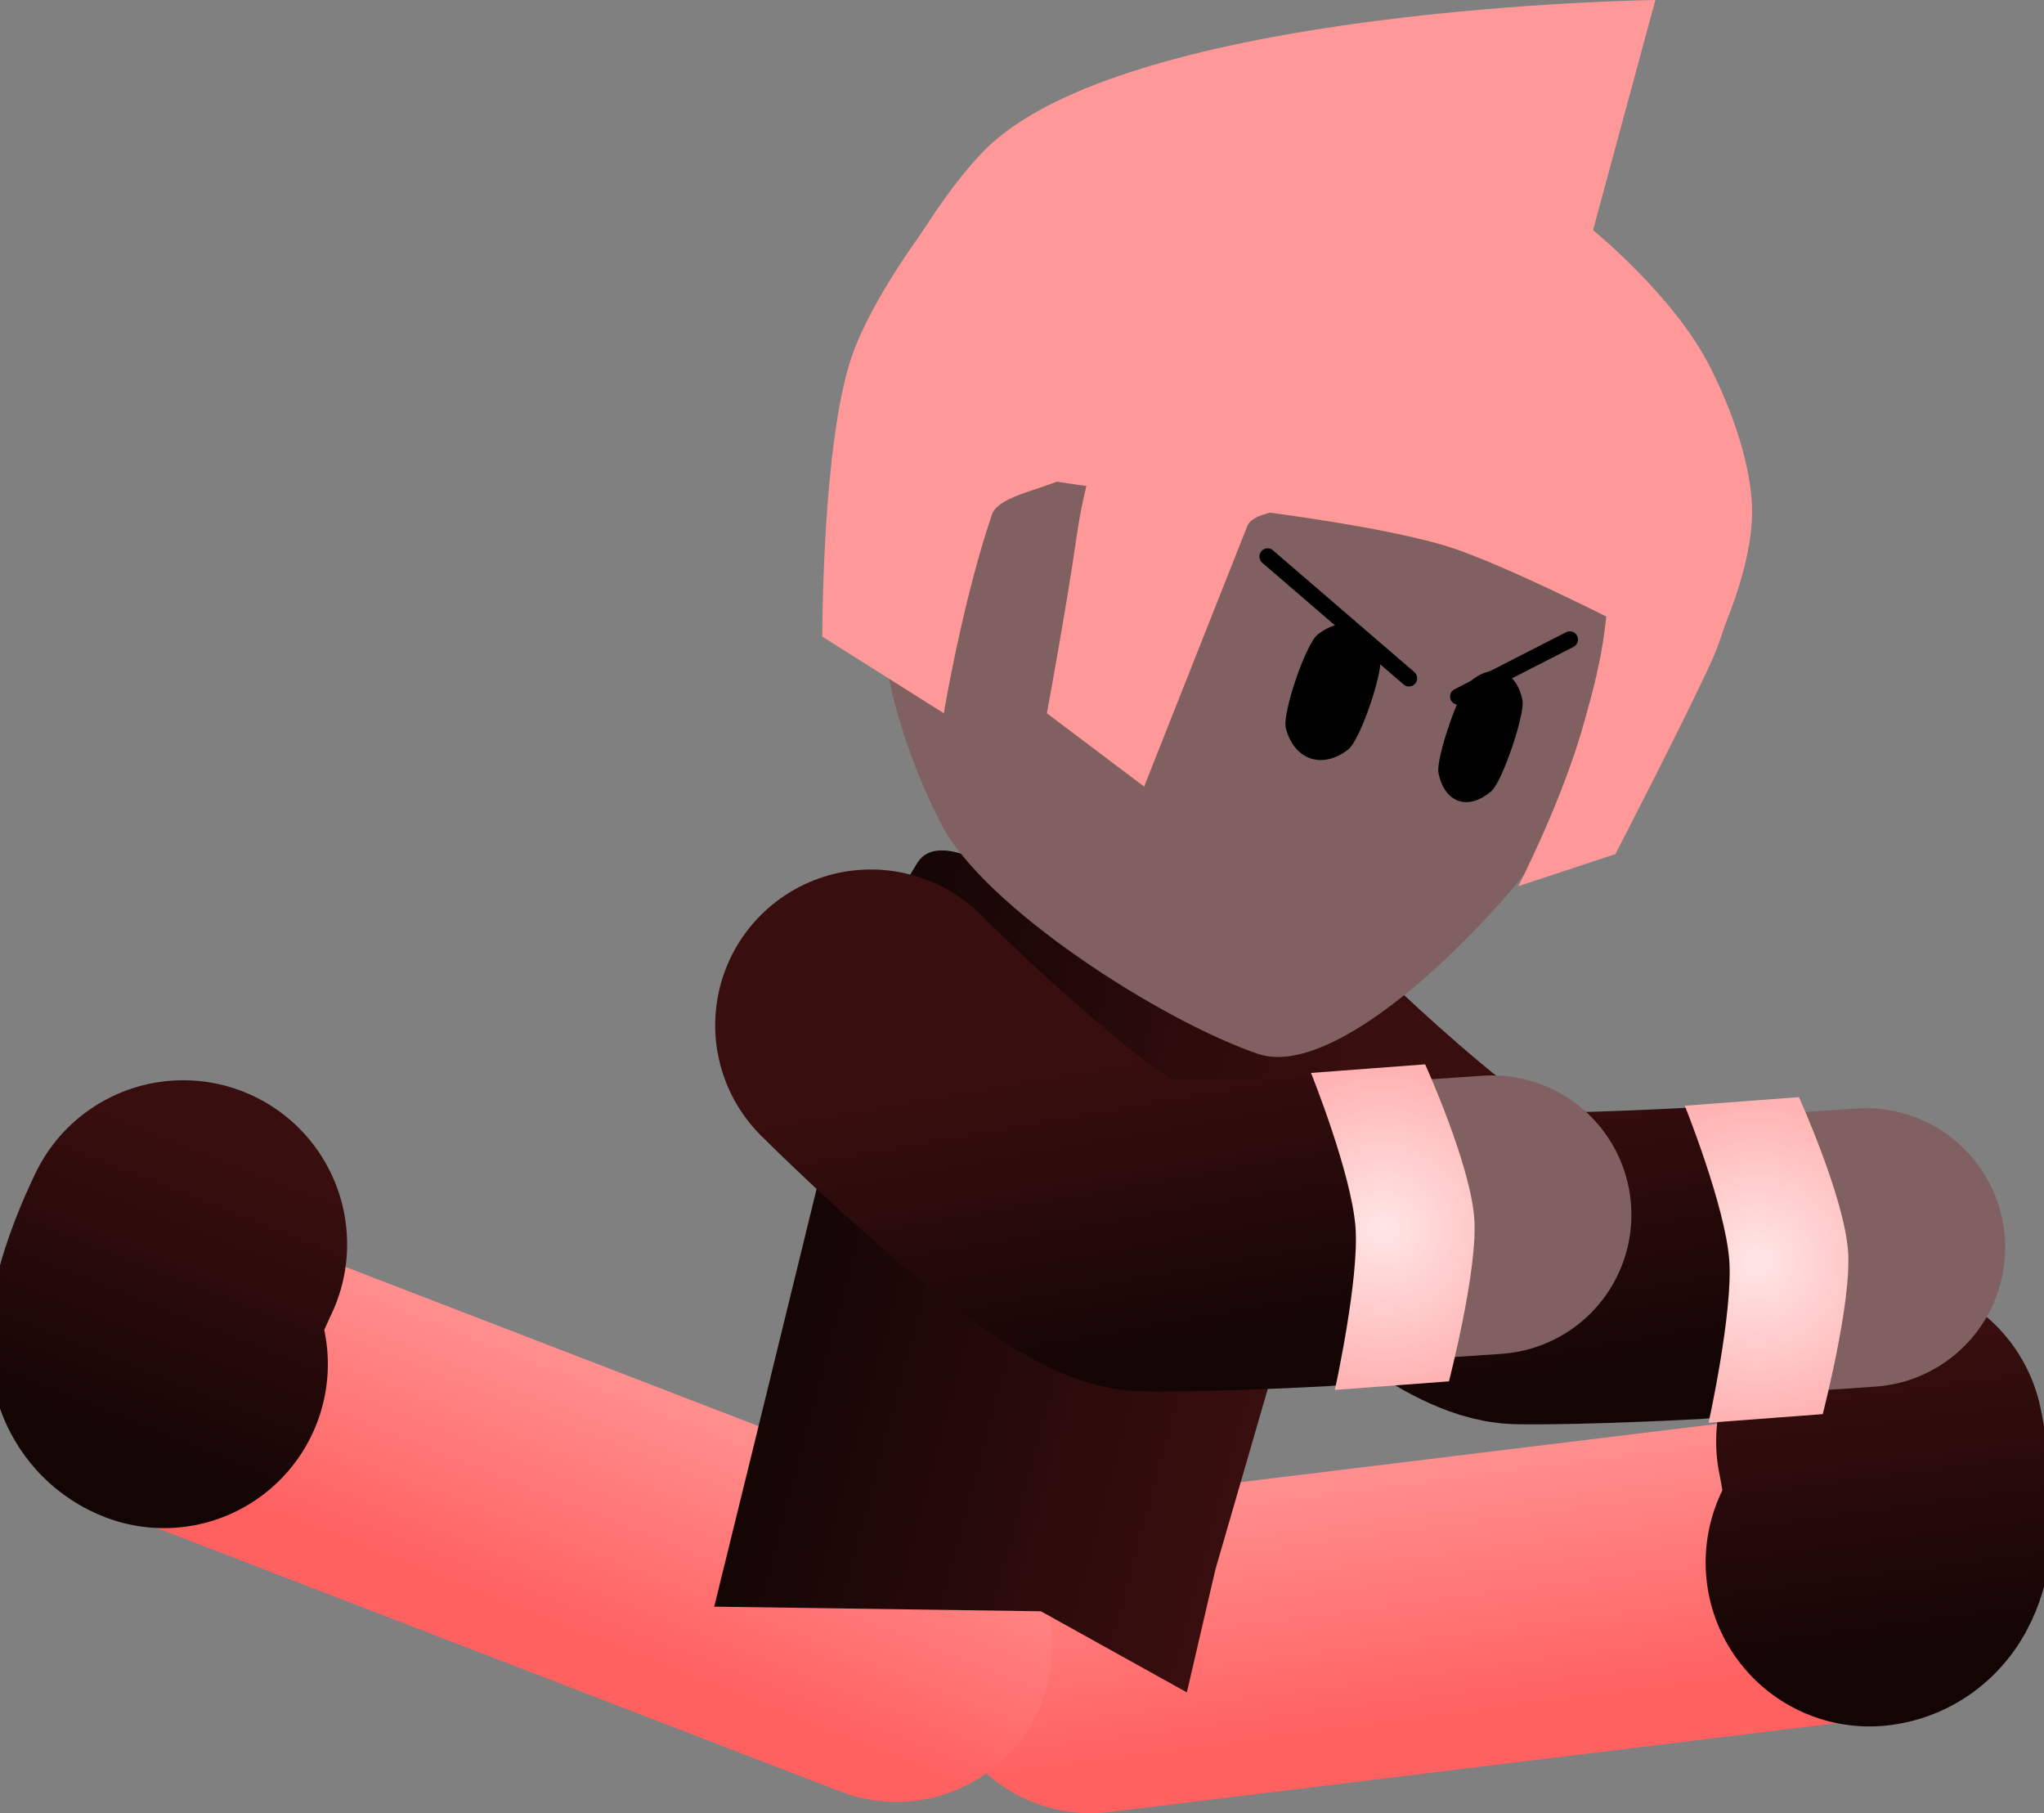 <svg version="1.1" xmlns="http://www.w3.org/2000/svg" xmlns:xlink="http://www.w3.org/1999/xlink" width="62.345" height="55.295" viewBox="0,0,62.345,55.295"><rect x="0" y="0" width="62.345" height="55.295" fill="#808080" stroke="none"/><defs><linearGradient x1="257.22" y1="193.467" x2="255.983" y2="184.047" gradientUnits="userSpaceOnUse" id="color-1"><stop offset="0" stop-color="#ff6161"/><stop offset="1" stop-color="#ff9999"/></linearGradient><linearGradient x1="269.117" y1="192.165" x2="267.815" y2="182.25" gradientUnits="userSpaceOnUse" id="color-2"><stop offset="0" stop-color="#140505"/><stop offset="1" stop-color="#390e0e"/></linearGradient><linearGradient x1="225.92" y1="189.982" x2="229.415" y2="181.148" gradientUnits="userSpaceOnUse" id="color-3"><stop offset="0" stop-color="#ff6161"/><stop offset="1" stop-color="#ff9999"/></linearGradient><linearGradient x1="214.699" y1="185.82" x2="218.378" y2="176.521" gradientUnits="userSpaceOnUse" id="color-4"><stop offset="0" stop-color="#140505"/><stop offset="1" stop-color="#390e0e"/></linearGradient><linearGradient x1="255.182" y1="184.48" x2="253.529" y2="175.125" gradientUnits="userSpaceOnUse" id="color-5"><stop offset="0" stop-color="#140505"/><stop offset="1" stop-color="#390e0e"/></linearGradient><radialGradient cx="264.856" cy="179.88" r="4.847" gradientUnits="userSpaceOnUse" id="color-6"><stop offset="0" stop-color="#ffe6e6"/><stop offset="1" stop-color="#ffb3b3"/></radialGradient><linearGradient x1="235.673" y1="178.612" x2="250.317" y2="182.563" gradientUnits="userSpaceOnUse" id="color-7"><stop offset="0" stop-color="#140505"/><stop offset="1" stop-color="#390e0e"/></linearGradient><linearGradient x1="238.487" y1="157.341" x2="259.961" y2="164.658" gradientUnits="userSpaceOnUse" id="color-8"><stop offset="0" stop-color="#ffd499"/><stop offset="1" stop-color="#ffd599"/></linearGradient><linearGradient x1="243.782" y1="183.48" x2="242.129" y2="174.125" gradientUnits="userSpaceOnUse" id="color-9"><stop offset="0" stop-color="#140505"/><stop offset="1" stop-color="#390e0e"/></linearGradient><radialGradient cx="253.456" cy="178.88" r="4.847" gradientUnits="userSpaceOnUse" id="color-10"><stop offset="0" stop-color="#ffe6e6"/><stop offset="1" stop-color="#ffb3b3"/></radialGradient></defs><g transform="translate(-211.263,-141.407)"><g data-paper-data="{&quot;isPaintingLayer&quot;:true}" fill-rule="nonzero" stroke-linejoin="miter" stroke-miterlimit="10" stroke-dasharray="" stroke-dashoffset="0" style="mix-blend-mode: normal"><g fill="none" stroke-linecap="round"><path d="M268.615,185.355c0,0 0.775,3.557 -0.321,3.691c-2.702,0.33 -7.817,0.955 -10.828,1.323c-4.287,0.524 -12.942,1.582 -12.942,1.582" stroke="url(#color-1)" stroke-width="9.5"/><path d="M268.608,185.364c0,0 0.775,3.557 -0.321,3.691" stroke="url(#color-2)" stroke-width="10"/></g><g data-paper-data="{&quot;index&quot;:null}" fill="none" stroke-linecap="round"><path d="M238.604,191.607c0,0 -8.136,-3.135 -12.166,-4.688c-2.831,-1.091 -7.64,-2.944 -10.179,-3.923c-1.031,-0.397 0.588,-3.658 0.588,-3.658" stroke="url(#color-3)" stroke-width="9.5"/><path d="M216.263,183.007c-1.031,-0.397 0.588,-3.658 0.588,-3.658" stroke="url(#color-4)" stroke-width="10"/></g><g><path d="M268.173,179.452c0,0 -6.593,0.485 -10.245,0.413c-3.747,-0.073 -8.653,-6.107 -8.653,-6.107" fill="none" stroke="#806060" stroke-width="8.5" stroke-linecap="round"/><path d="M262.879,179.936c0,0 -3.28,0.18 -5.262,0.155c-1.982,-0.024 -8.39,-6.419 -8.39,-6.419" fill="none" stroke="url(#color-5)" stroke-width="9.5" stroke-linecap="round"/><path d="M266.859,184.531l-3.481,0.262c0,0 0.748,-3.39 0.63,-4.96c-0.124,-1.648 -1.356,-4.707 -1.356,-4.707l3.481,-0.262c0,0 1.374,3.027 1.499,4.696c0.116,1.544 -0.773,4.971 -0.773,4.971z" fill="url(#color-6)" stroke="none" stroke-width="0" stroke-linecap="butt"/></g><path d="M239.247,167.714c0.642,-1.015 2.607,0.356 2.607,0.356l8.497,2.293c0,0 2.416,-0.084 2.465,1.012c0.049,1.097 -2.005,9.356 -2.005,9.356l-2.476,8.535l-0.871,3.75l-4.451,-2.473l-9.966,-0.141l1.333,-5.422l2.033,-8.307c0,0 0.884,-5.877 2.833,-8.959z" fill="url(#color-7)" stroke="#001966" stroke-width="0" stroke-linecap="butt"/><g stroke-linecap="butt"><path d="M252.776,150.576c2.963,1.01 5.248,3.092 6.549,5.641c1.3,2.55 1.616,5.566 0.636,8.441c-0.868,2.546 -7.362,9.897 -10.325,8.888c-2.963,-1.01 -8.375,-4.479 -9.675,-7.028c-1.3,-2.55 -2.454,-6.302 -1.474,-9.177c0.98,-2.875 3.071,-5.071 5.658,-6.296c2.587,-1.224 5.668,-1.478 8.631,-0.468z" fill="#806060" stroke="url(#color-8)" stroke-width="0"/><path d="M253.361,161.401c0.118,0.449 -0.608,2.58 -0.976,2.863c-0.369,0.284 -0.782,0.396 -1.153,0.269c-0.371,-0.127 -0.63,-0.468 -0.749,-0.918c-0.118,-0.449 0.608,-2.58 0.976,-2.863c0.369,-0.284 0.782,-0.396 1.153,-0.269c0.371,0.127 0.63,0.468 0.749,0.918z" data-paper-data="{&quot;index&quot;:null}" fill="#000000" stroke="none" stroke-width="1.301"/><path d="M257.7,162.757c0.086,0.425 -0.618,2.489 -0.945,2.773c-0.329,0.285 -0.689,0.407 -1.004,0.299c-0.315,-0.107 -0.526,-0.424 -0.612,-0.85c-0.086,-0.425 0.618,-2.489 0.945,-2.773c0.329,-0.285 0.689,-0.407 1.004,-0.299c0.315,0.107 0.526,0.424 0.612,0.85z" data-paper-data="{&quot;index&quot;:null}" fill="#000000" stroke="none" stroke-width="1.301"/><path d="M260.535,167.452l-2.961,0.979c0,0 1.39,-2.693 2.036,-5.101c0.129,-0.482 0.54,-1.803 0.659,-3.277c0.164,-2.032 0.018,-4.275 0.018,-4.275l4.379,1.147c0,0 -0.426,2.936 -1.194,4.635c-0.769,1.699 -2.937,5.892 -2.937,5.892z" data-paper-data="{&quot;index&quot;:null}" fill="#ff9999" stroke="none" stroke-width="0"/><path d="M245.976,151.91l8.317,3.76c0,0 -1.214,0.462 -2.704,1.027c-0.688,0.261 -2.081,0.244 -2.282,0.752c-0.88,2.223 -3.146,7.945 -3.146,7.945l-2.967,-2.236c0,0 0.592,-3.178 0.918,-5.459c0.425,-2.973 1.863,-5.79 1.863,-5.79z" data-paper-data="{&quot;index&quot;:null}" fill="#ff9999" stroke="none" stroke-width="0"/><path d="M236.345,160.821c0,0 -0.012,-5.872 0.895,-8.534c0.616,-1.807 2.351,-4.076 2.351,-4.076l9.146,5.123c0,0 -2.466,1.285 -4.622,2.485c-0.932,0.519 -2.39,0.673 -2.597,1.281c-0.896,2.629 -1.468,6.058 -1.468,6.058z" fill="#ff9999" stroke="none" stroke-width="0"/><path d="M261.655,160.916c0,0 -3.883,-2.024 -5.965,-2.755c-1.887,-0.662 -6.094,-1.171 -6.094,-1.171l-9.981,-1.462l-2.346,-3.172c0,0 1.923,-4.192 3.98,-6.323c4.271,-4.425 20.505,-4.625 20.505,-4.625l-1.901,7.018c0,0 2.466,1.997 3.561,4.155c0.27,0.532 1.154,2.328 1.28,4.113c0.119,1.683 -0.792,3.76 -1.15,4.543z" fill="#ff9999" stroke="none" stroke-width="0"/></g><path d="M249.927,158.379l4.311,3.712" fill="none" stroke="#000000" stroke-width="0.5" stroke-linecap="round"/><path d="M255.742,162.649l3.402,-1.739" fill="none" stroke="#000000" stroke-width="0.5" stroke-linecap="round"/><g><path d="M256.773,178.452c0,0 -6.593,0.485 -10.245,0.413c-3.747,-0.073 -8.653,-6.107 -8.653,-6.107" fill="none" stroke="#806060" stroke-width="8.5" stroke-linecap="round"/><path d="M251.479,178.936c0,0 -3.28,0.18 -5.262,0.155c-1.982,-0.024 -8.39,-6.419 -8.39,-6.419" fill="none" stroke="url(#color-9)" stroke-width="9.5" stroke-linecap="round"/><path d="M255.459,183.531l-3.481,0.262c0,0 0.748,-3.39 0.63,-4.96c-0.124,-1.648 -1.357,-4.707 -1.357,-4.707l3.481,-0.262c0,0 1.374,3.027 1.499,4.696c0.116,1.544 -0.773,4.971 -0.773,4.971z" fill="url(#color-10)" stroke="none" stroke-width="0" stroke-linecap="butt"/></g></g></g></svg><!--rotationCenter:28.737144999999998:38.592960000000005-->